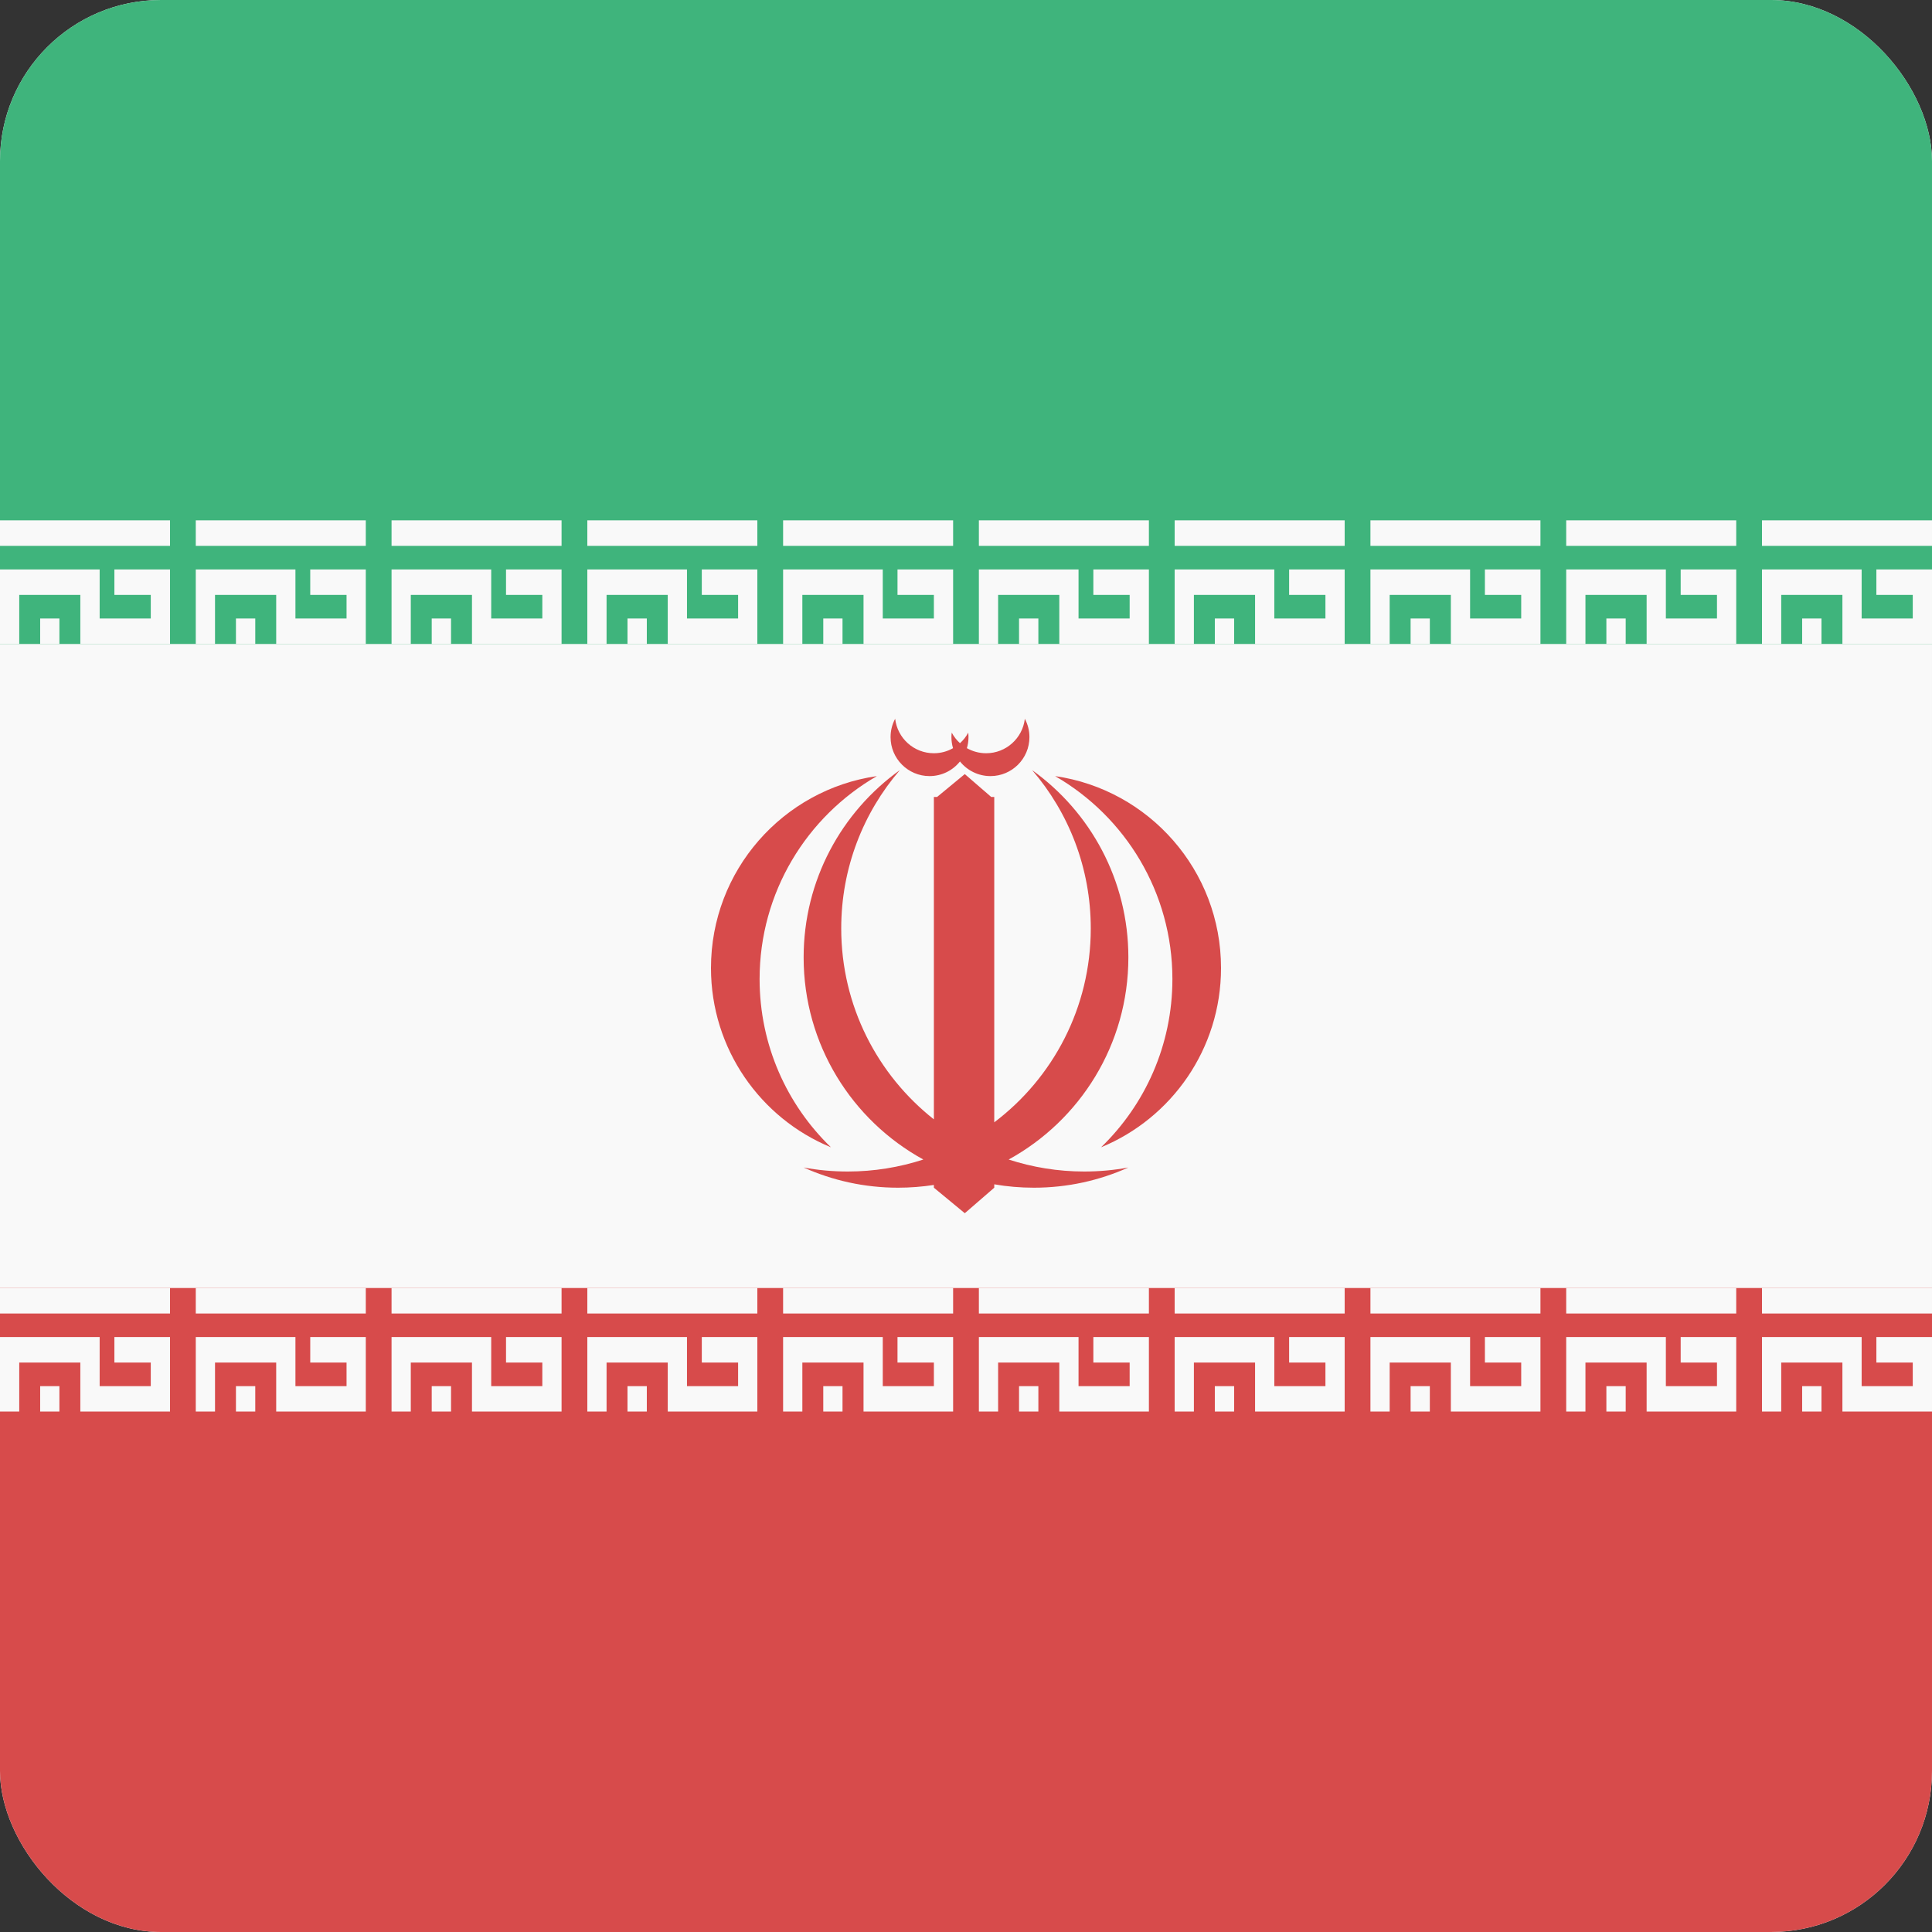 <svg width="24" height="24" viewBox="0 0 24 24" fill="none" xmlns="http://www.w3.org/2000/svg">
<rect x="0" y="0" width="24" height="24" fill="#333333" stroke="none"/>
<g clip-path="url(#clip0_440_1352)">
<rect width="24" height="24" rx="2" fill="#F9F9F9"/>
<path d="M0 16H24V24H0V16Z" fill="#D74B4B"/>
<path d="M0 0H24V8H0V0Z" fill="#3FB47C"/>
<path fill-rule="evenodd" clip-rule="evenodd" d="M11.823 9.101C11.849 9.15 11.884 9.195 11.925 9.232C11.967 9.195 12.002 9.15 12.028 9.101C12.03 9.119 12.031 9.138 12.031 9.157C12.031 9.205 12.024 9.251 12.011 9.294C12.082 9.334 12.163 9.357 12.25 9.357C12.498 9.357 12.703 9.17 12.731 8.929C12.767 8.997 12.788 9.074 12.788 9.157C12.788 9.424 12.571 9.641 12.304 9.641C12.151 9.641 12.014 9.57 11.925 9.459C11.837 9.57 11.7 9.641 11.547 9.641C11.28 9.641 11.063 9.424 11.063 9.157C11.063 9.074 11.083 8.997 11.12 8.929C11.148 9.17 11.352 9.357 11.601 9.357C11.688 9.357 11.769 9.334 11.839 9.294C11.826 9.251 11.819 9.205 11.819 9.157C11.819 9.138 11.82 9.119 11.823 9.101ZM13.469 14.553C13.656 14.553 13.839 14.536 14.017 14.503C13.659 14.664 13.262 14.754 12.844 14.754C12.676 14.754 12.511 14.74 12.351 14.712V14.754L11.985 15.071L11.601 14.754V14.72C11.456 14.742 11.307 14.754 11.156 14.754C10.738 14.754 10.341 14.664 9.983 14.503C10.16 14.536 10.344 14.553 10.531 14.553C10.859 14.553 11.175 14.5 11.47 14.404C10.584 13.918 9.983 12.976 9.983 11.893C9.983 10.935 10.454 10.086 11.178 9.567C10.724 10.095 10.45 10.782 10.45 11.533C10.45 12.495 10.9 13.352 11.601 13.905V9.933V9.9H11.641L11.985 9.616L12.313 9.9H12.351V9.933V13.942C13.08 13.391 13.55 12.517 13.55 11.533C13.55 10.782 13.276 10.095 12.822 9.567C13.546 10.086 14.017 10.935 14.017 11.893C14.017 12.976 13.416 13.918 12.53 14.404C12.825 14.5 13.141 14.553 13.469 14.553ZM8.832 12.025C8.832 10.812 9.727 9.809 10.893 9.641C10.022 10.144 9.436 11.085 9.436 12.162C9.436 12.983 9.776 13.724 10.322 14.252C9.447 13.892 8.832 13.03 8.832 12.025ZM13.107 9.641C14.273 9.809 15.168 10.812 15.168 12.025C15.168 13.03 14.553 13.892 13.678 14.252C14.224 13.724 14.564 12.983 14.564 12.162C14.564 11.085 13.978 10.144 13.107 9.641Z" fill="#D74B4B"/>
<path fill-rule="evenodd" clip-rule="evenodd" d="M2.112 6.464H0V6.781H2.112V6.464ZM0 7.074V8H0.239L0.239 7.39H0.998L0.998 8H2.112L2.112 7.074H1.421V7.39H1.873V7.683H1.238V7.074H0ZM0.738 8V7.683H0.499V8H0.738Z" fill="#F9F9F9"/>
<path fill-rule="evenodd" clip-rule="evenodd" d="M2.112 16H0V16.317H2.112V16ZM0 16.609V17.535H0.239L0.239 16.926H0.998L0.998 17.535H2.112L2.112 16.609H1.421V16.926H1.873V17.219H1.238V16.609H0ZM0.738 17.535V17.219H0.499V17.535H0.738Z" fill="#F9F9F9"/>
<path fill-rule="evenodd" clip-rule="evenodd" d="M4.544 6.464H2.432V6.781H4.544V6.464ZM2.432 7.074V8H2.671V7.39H3.431L3.431 8H4.544V7.074H3.854V7.39H4.305V7.683H3.67V7.074H2.432ZM3.171 8V7.683H2.931V8H3.171Z" fill="#F9F9F9"/>
<path fill-rule="evenodd" clip-rule="evenodd" d="M4.544 16H2.432V16.317H4.544V16ZM2.432 16.609V17.535H2.671V16.926H3.431L3.431 17.535H4.544V16.609H3.854V16.926H4.305V17.219H3.67V16.609H2.432ZM3.171 17.535V17.219H2.931V17.535H3.171Z" fill="#F9F9F9"/>
<path fill-rule="evenodd" clip-rule="evenodd" d="M6.976 6.464H4.864V6.781H6.976V6.464ZM4.864 7.074L4.864 8H5.103V7.39H5.863L5.863 8H6.976V7.074H6.286V7.39H6.737V7.683H6.102V7.074H4.864ZM5.603 8V7.683H5.363V8H5.603Z" fill="#F9F9F9"/>
<path fill-rule="evenodd" clip-rule="evenodd" d="M6.976 16H4.864V16.317H6.976V16ZM4.864 16.609L4.864 17.535H5.103V16.926H5.863L5.863 17.535H6.976V16.609H6.286V16.926H6.737V17.219H6.102V16.609H4.864ZM5.603 17.535V17.219H5.363V17.535H5.603Z" fill="#F9F9F9"/>
<path fill-rule="evenodd" clip-rule="evenodd" d="M9.408 6.464H7.296V6.781H9.408V6.464ZM7.296 7.074V8H7.535V7.39H8.295L8.295 8H9.408V7.074H8.718V7.39H9.169V7.683H8.534V7.074H7.296ZM8.035 8V7.683H7.795V8H8.035Z" fill="#F9F9F9"/>
<path fill-rule="evenodd" clip-rule="evenodd" d="M9.408 16H7.296V16.317H9.408V16ZM7.296 16.609V17.535H7.535V16.926H8.295L8.295 17.535H9.408V16.609H8.718V16.926H9.169V17.219H8.534V16.609H7.296ZM8.035 17.535V17.219H7.795V17.535H8.035Z" fill="#F9F9F9"/>
<path fill-rule="evenodd" clip-rule="evenodd" d="M11.84 6.464H9.728V6.781H11.84V6.464ZM9.728 7.074V8H9.967V7.39H10.727L10.727 8H11.84V7.074H11.149V7.39H11.601V7.683H10.966V7.074H9.728ZM10.466 8V7.683H10.227V8H10.466Z" fill="#F9F9F9"/>
<path fill-rule="evenodd" clip-rule="evenodd" d="M11.84 16H9.728V16.317H11.84V16ZM9.728 16.609V17.535H9.967V16.926H10.727L10.727 17.535H11.84V16.609H11.149V16.926H11.601V17.219H10.966V16.609H9.728ZM10.466 17.535V17.219H10.227V17.535H10.466Z" fill="#F9F9F9"/>
<path fill-rule="evenodd" clip-rule="evenodd" d="M14.272 6.464H12.16V6.781H14.272V6.464ZM12.16 7.074V8H12.399V7.39H13.159L13.159 8H14.272V7.074H13.582V7.39H14.033V7.683H13.398V7.074H12.16ZM12.899 8V7.683H12.659V8H12.899Z" fill="#F9F9F9"/>
<path fill-rule="evenodd" clip-rule="evenodd" d="M14.272 16H12.16V16.317H14.272V16ZM12.16 16.609V17.535H12.399V16.926H13.159L13.159 17.535H14.272V16.609H13.582V16.926H14.033V17.219H13.398V16.609H12.16ZM12.899 17.535V17.219H12.659V17.535H12.899Z" fill="#F9F9F9"/>
<path fill-rule="evenodd" clip-rule="evenodd" d="M16.704 6.464H14.592V6.781H16.704V6.464ZM14.592 7.074L14.592 8H14.831V7.39H15.591L15.591 8H16.704V7.074H16.014V7.39H16.465V7.683H15.83V7.074H14.592ZM15.331 8V7.683H15.091V8H15.331Z" fill="#F9F9F9"/>
<path fill-rule="evenodd" clip-rule="evenodd" d="M16.704 16H14.592V16.317H16.704V16ZM14.592 16.609L14.592 17.535H14.831V16.926H15.591L15.591 17.535H16.704V16.609H16.014V16.926H16.465V17.219H15.83V16.609H14.592ZM15.331 17.535V17.219H15.091V17.535H15.331Z" fill="#F9F9F9"/>
<path fill-rule="evenodd" clip-rule="evenodd" d="M19.136 6.464H17.024V6.781H19.136V6.464ZM17.024 7.074V8H17.263V7.39H18.023V8H19.136V7.074H18.446V7.39H18.897V7.683H18.262V7.074H17.024ZM17.762 8V7.683H17.523V8H17.762Z" fill="#F9F9F9"/>
<path fill-rule="evenodd" clip-rule="evenodd" d="M19.136 16H17.024V16.317H19.136V16ZM17.024 16.609V17.535H17.263V16.926H18.023V17.535H19.136V16.609H18.446V16.926H18.897V17.219H18.262V16.609H17.024ZM17.762 17.535V17.219H17.523V17.535H17.762Z" fill="#F9F9F9"/>
<path fill-rule="evenodd" clip-rule="evenodd" d="M21.568 6.464H19.456V6.781H21.568V6.464ZM19.456 7.074L19.456 8H19.695V7.39H20.455V8H21.568V7.074H20.878V7.39H21.329V7.683H20.694V7.074H19.456ZM20.195 8V7.683H19.955V8H20.195Z" fill="#F9F9F9"/>
<path fill-rule="evenodd" clip-rule="evenodd" d="M21.568 16H19.456V16.317H21.568V16ZM19.456 16.609L19.456 17.535H19.695V16.926H20.455V17.535H21.568V16.609H20.878V16.926H21.329V17.219H20.694V16.609H19.456ZM20.195 17.535V17.219H19.955V17.535H20.195Z" fill="#F9F9F9"/>
<path fill-rule="evenodd" clip-rule="evenodd" d="M24 6.464H21.888V6.781H24V6.464ZM21.888 7.074V8H22.127V7.39H22.887V8L24 8V7.074H23.309V7.39H23.761V7.683H23.126V7.074H21.888ZM22.627 8V7.683H22.387V8H22.627Z" fill="#F9F9F9"/>
<path fill-rule="evenodd" clip-rule="evenodd" d="M24 16H21.888V16.317H24V16ZM21.888 16.609V17.535H22.127V16.926H22.887V17.535L24 17.535V16.609H23.309V16.926H23.761V17.219H23.126V16.609H21.888ZM22.627 17.535V17.219H22.387V17.535H22.627Z" fill="#F9F9F9"/>
</g>
<defs>
<clipPath id="clip0_440_1352">
<rect width="24" height="24" rx="2" fill="white"/>
</clipPath>
</defs>
</svg>
